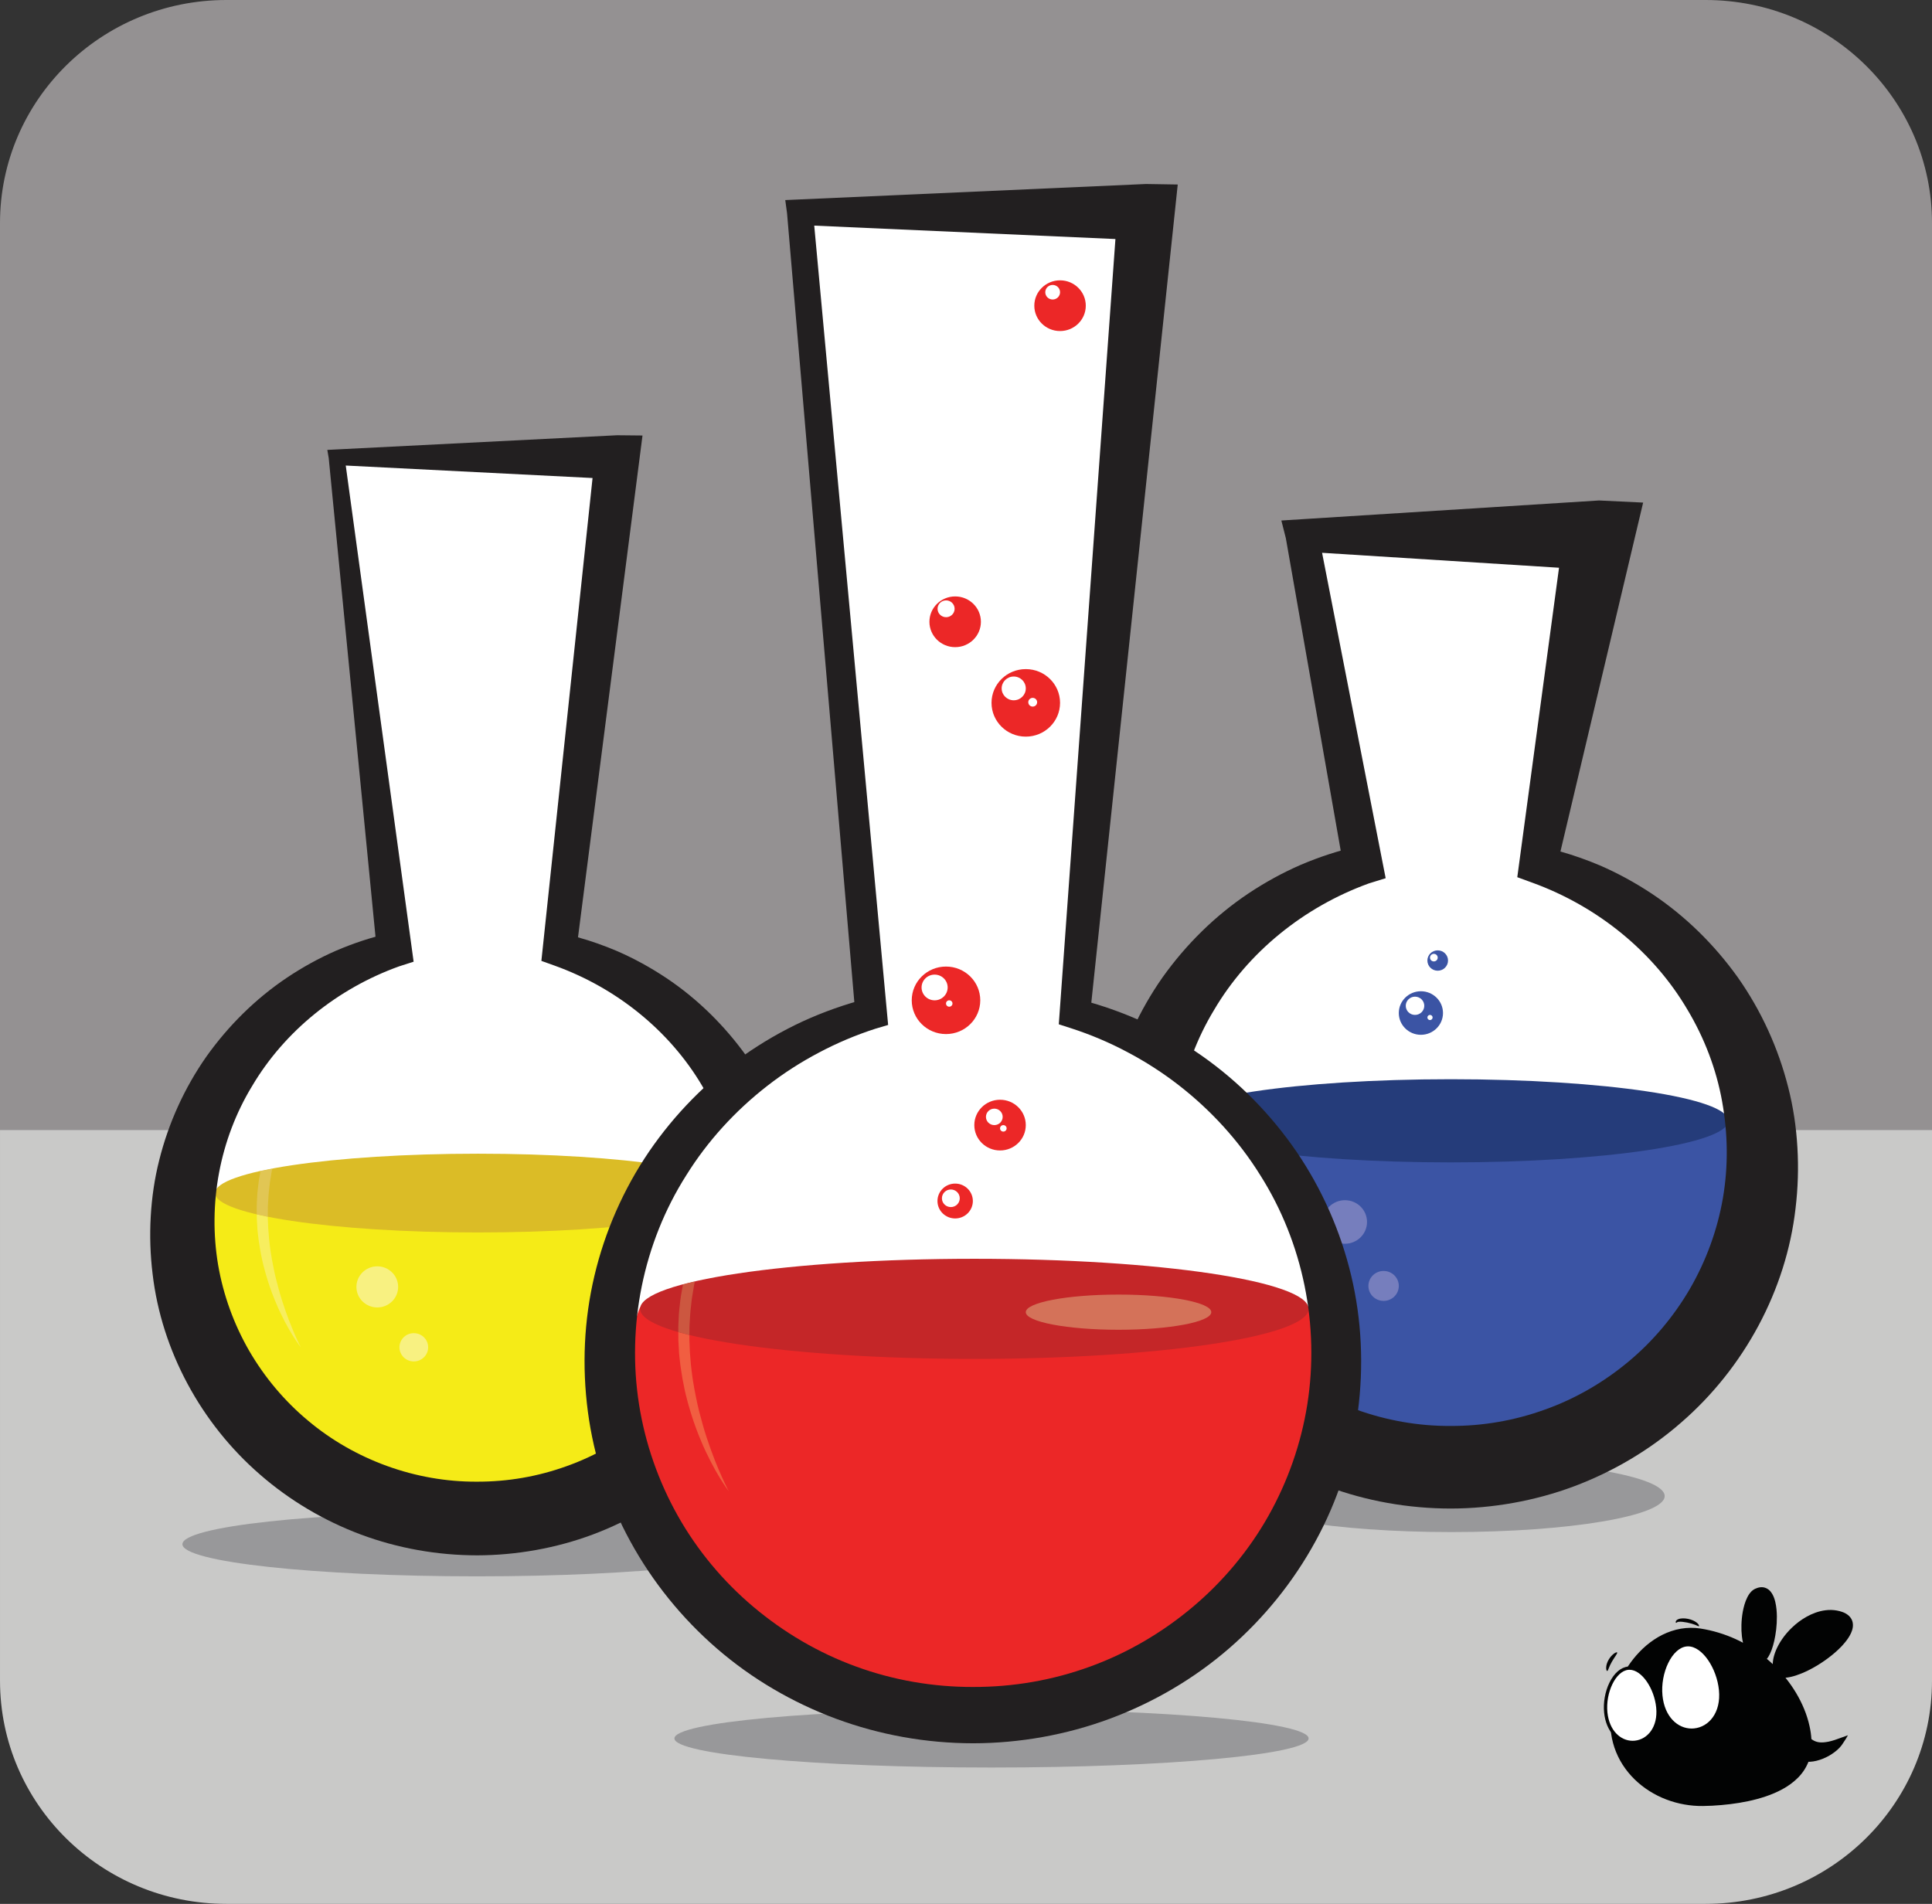 <?xml version="1.0" encoding="utf-8"?>
<!-- Generator: Adobe Illustrator 17.0.0, SVG Export Plug-In . SVG Version: 6.00 Build 0)  -->
<!DOCTYPE svg PUBLIC "-//W3C//DTD SVG 1.1//EN" "http://www.w3.org/Graphics/SVG/1.1/DTD/svg11.dtd">
<svg version="1.1" id="Layer_1" xmlns="http://www.w3.org/2000/svg" xmlns:xlink="http://www.w3.org/1999/xlink" x="0px" y="0px"
	 width="486.801px" height="479.759px" viewBox="0 0 486.801 479.759" enable-background="new 0 0 486.801 479.759"
	 xml:space="preserve">
<rect x="0" y="0" width="486.801" height="479.759" fill="#333333" stroke="none"/>
<path fill="#949192" d="M486.803,414.161V56.223C486.803,25.17,461.26,0,429.757,0H57.05C25.542,0,0,25.17,0,56.223v357.939H486.803
	z"/>
<path fill="#C9C9C8" d="M57.048,479.759h372.707c31.508,0,57.046-25.17,57.046-56.222V284.778H0.003v138.759
	C0.003,454.59,25.541,479.759,57.048,479.759"/>
<path fill="#98989A" d="M194.362,389.129c0,4.471-33.219,8.093-74.197,8.093c-40.982,0-74.201-3.622-74.201-8.093
	c0-4.466,33.219-8.092,74.201-8.092C161.143,381.037,194.362,384.663,194.362,389.129"/>
<path fill="#FFFFFF" d="M140.965,239.336l14.552-124.111H84.812l14.552,124.111c-30.849,8.864-53.398,36.923-53.398,70.189
	c0,40.389,33.219,73.127,74.197,73.127c40.982,0,74.201-32.738,74.201-73.127C194.363,276.259,171.814,248.2,140.965,239.336"/>
<path fill="#F5EB17" d="M54.18,300.323h132.499c6.169,23.961-10.124,73.837-66.598,74.79
	C62.316,375.113,46.469,318.028,54.18,300.323"/>
<path fill="#DBBC26" d="M186.678,300.646c0,5.48-29.662,9.925-66.247,9.925c-36.589,0-66.251-4.445-66.251-9.925
	c0-5.48,29.662-9.925,66.251-9.925C157.016,290.722,186.678,295.167,186.678,300.646"/>
<path fill="#F8F181" d="M95.064,319.104c-2.903,0-5.259,2.322-5.259,5.181c0,2.864,2.357,5.181,5.259,5.181
	c2.903,0,5.255-2.318,5.255-5.181C100.319,321.426,97.967,319.104,95.064,319.104"/>
<path fill="#F8F181" d="M104.264,335.944c-1.997,0-3.613,1.594-3.613,3.561s1.616,3.565,3.613,3.565
	c1.997,0,3.617-1.599,3.617-3.565S106.261,335.944,104.264,335.944"/>
<path fill="#FFFFFF" d="M83.347,265.896c0,0-0.238,0.208-0.684,0.598c-0.438,0.399-1.096,0.966-1.915,1.72
	c-0.208,0.186-0.425,0.385-0.65,0.594c-0.212,0.221-0.433,0.45-0.667,0.689c-0.468,0.481-0.957,1.014-1.49,1.577
	c-0.264,0.286-0.55,0.568-0.819,0.879c-0.26,0.316-0.533,0.646-0.806,0.979c-0.55,0.676-1.131,1.386-1.716,2.144
	c-0.55,0.784-1.122,1.603-1.711,2.448c-0.152,0.212-0.303,0.425-0.446,0.645c-0.13,0.225-0.264,0.455-0.399,0.685
	c-0.273,0.459-0.546,0.927-0.823,1.404c-0.269,0.477-0.581,0.944-0.823,1.456c-0.251,0.507-0.507,1.018-0.762,1.534
	c-0.256,0.52-0.533,1.035-0.758,1.581c-0.221,0.55-0.442,1.1-0.667,1.659c-0.217,0.559-0.472,1.113-0.658,1.694
	c-0.191,0.58-0.381,1.165-0.576,1.754c-0.42,1.17-0.689,2.396-0.996,3.622c-0.074,0.308-0.16,0.611-0.221,0.923l-0.108,0.585
	c0.936-0.208,1.923-0.407,2.959-0.602c0.022-0.108,0.048-0.217,0.074-0.329c0.277-1.165,0.49-2.339,0.845-3.461
	c0.16-0.568,0.321-1.131,0.477-1.69c0.156-0.563,0.381-1.096,0.563-1.642c0.191-0.537,0.381-1.074,0.572-1.607
	c0.199-0.524,0.438-1.031,0.641-1.547c0.217-0.511,0.425-1.014,0.632-1.516c0.199-0.502,0.472-0.966,0.697-1.443
	c0.234-0.476,0.468-0.94,0.697-1.404c0.117-0.23,0.23-0.459,0.342-0.685c0.126-0.221,0.251-0.437,0.377-0.654
	c0.494-0.866,0.975-1.707,1.434-2.512c0.511-0.78,1.001-1.525,1.464-2.235c0.23-0.36,0.455-0.706,0.671-1.044
	c0.23-0.334,0.472-0.641,0.693-0.949c0.455-0.611,0.884-1.178,1.269-1.72c0.195-0.264,0.381-0.524,0.559-0.767
	c0.191-0.234,0.377-0.459,0.55-0.667c0.702-0.845,1.239-1.525,1.612-1.984C83.152,266.143,83.347,265.896,83.347,265.896"/>
<path fill="#F7EE5F" d="M64.694,306.013c0,0.282,0.004,0.568,0.004,0.849c0.035,0.632,0.069,1.265,0.104,1.893
	c0.035,1.26,0.234,2.495,0.364,3.721c0.082,0.607,0.191,1.213,0.286,1.811s0.186,1.196,0.316,1.781
	c0.121,0.585,0.243,1.165,0.36,1.737c0.117,0.576,0.277,1.135,0.42,1.694c0.273,1.113,0.615,2.183,0.927,3.232
	c0.663,2.08,1.382,4.016,2.14,5.762c0.728,1.759,1.508,3.318,2.222,4.683c0.715,1.369,1.404,2.526,1.984,3.466
	c1.17,1.876,1.962,2.868,1.962,2.868s-0.139-0.286-0.399-0.815c-0.264-0.524-0.615-1.313-1.061-2.313
	c-0.442-1.001-0.94-2.231-1.495-3.643c-0.542-1.421-1.118-3.028-1.685-4.8c-0.58-1.768-1.096-3.713-1.625-5.762
	c-0.234-1.035-0.498-2.092-0.689-3.188c-0.1-0.546-0.217-1.092-0.316-1.651c-0.091-0.559-0.182-1.122-0.277-1.689
	c-0.104-0.568-0.165-1.144-0.238-1.724c-0.065-0.576-0.147-1.161-0.204-1.75c-0.043-0.589-0.091-1.178-0.134-1.776l-0.074-0.892
	l-0.039-0.901c-0.026-0.598-0.048-1.204-0.074-1.806c0-0.061,0-0.126,0-0.186C66.501,306.416,65.573,306.217,64.694,306.013"/>
<path fill="#E1C654" d="M68.607,294.463c-1.035,0.195-2.019,0.394-2.955,0.598l-0.065,0.355c-0.113,0.624-0.225,1.252-0.338,1.884
	c-0.104,0.628-0.156,1.269-0.238,1.902c-0.061,0.641-0.173,1.273-0.195,1.915c-0.052,1.282-0.165,2.56-0.13,3.838
	c0.004,0.351,0.004,0.706,0.009,1.057c0.879,0.204,1.807,0.403,2.781,0.598c0.004-0.546,0.009-1.087,0.013-1.633
	c-0.022-1.217,0.104-2.434,0.169-3.652c0.022-0.607,0.121-1.209,0.178-1.815c0.074-0.607,0.117-1.213,0.212-1.811
	c0.1-0.598,0.199-1.196,0.299-1.793l0.143-0.892C68.521,294.828,68.564,294.646,68.607,294.463"/>
<path fill="#221F20" d="M145.637,236.199c3.362,0.932,6.663,2.11,9.89,3.483c4.319,1.88,8.469,4.168,12.407,6.797
	c7.876,5.272,14.747,12.065,20.287,19.841c5.48,7.819,9.531,16.679,11.87,26.01c1.191,4.666,1.884,9.422,2.162,14.274
	c0.277,4.757,0.126,9.63-0.464,14.422c-2.24,19.278-12.143,37.638-27.033,50.543c-7.421,6.481-16.072,11.614-25.373,15.106
	c-9.284,3.474-19.339,5.237-29.151,5.259c-10.051-0.013-19.937-1.768-29.281-5.233c-9.31-3.487-17.97-8.612-25.399-15.093
	c-14.907-12.897-24.836-31.261-27.098-50.552c-0.589-4.791-0.749-9.687-0.477-14.465c0.273-4.813,0.962-9.604,2.149-14.27
	c2.335-9.344,6.381-18.221,11.866-26.058c5.541-7.793,12.416-14.604,20.3-19.893c3.942-2.638,8.101-4.934,12.425-6.823
	c4.341-1.854,8.82-3.357,13.399-4.376l0.013-0.004l-3.145,4.666L82.829,115.458v-0.009l-0.355-2.079l2.339-0.117l70.696-3.574h0.004
	l6.377,0.065l-0.784,6.117L145.637,236.199z M136.409,242.134l13.516-127.547l5.588,6.182h-0.004l-70.696-3.574l1.988-2.201v0.009
	l16.939,123.834l0.477,3.505l-3.622,1.161l-0.013,0.004c-15.639,5.615-28.921,16.432-37.027,30.113
	c-8.27,13.581-11.168,29.844-8.599,45.124c1.308,7.625,3.981,14.963,7.82,21.63c3.864,6.654,8.877,12.65,14.799,17.58
	c11.779,9.925,27.18,15.492,42.537,15.414c7.854,0.03,15.47-1.308,22.735-3.938c7.261-2.591,14.023-6.52,19.945-11.45
	c5.931-4.93,10.952-10.93,14.825-17.584c3.843-6.676,6.529-14.019,7.841-21.652c0.645-3.825,0.957-7.681,0.91-11.628
	c-0.035-3.847-0.438-7.767-1.131-11.601c-1.399-7.694-4.263-15.163-8.365-21.973c-8.11-13.711-21.418-24.563-37.092-30.199
	L136.409,242.134z"/>
<path fill="#FFFFFF" d="M387.77,218.767l15.405-83.051h-74.868l15.405,83.051c-32.669,9.388-56.547,39.102-56.547,74.331
	c0,42.771,35.181,77.442,78.576,77.442c43.399,0,78.576-34.67,78.576-77.442C444.318,257.869,420.443,228.155,387.77,218.767"/>
<path fill="#98989A" d="M419.443,376.996c0,5.012-24.043,9.072-53.701,9.072c-29.658,0-53.701-4.059-53.701-9.072
	c0-5.008,24.043-9.071,53.701-9.071C395.4,367.924,419.443,371.988,419.443,376.996"/>
<path fill="#3B54A4" d="M295.584,282.546h140.314c6.537,25.378-10.718,78.195-70.523,79.2
	C304.201,361.746,287.418,301.295,295.584,282.546"/>
<path fill="#253C7A" d="M435.5,282.433c0,5.788-31.321,10.479-69.955,10.479c-38.638,0-69.96-4.691-69.96-10.479
	c0-5.788,31.321-10.479,69.96-10.479C404.178,271.954,435.5,276.645,435.5,282.433"/>
<path fill="#767EBD" d="M338.88,302.438c-3.076,0-5.567,2.456-5.567,5.485c0,3.032,2.491,5.489,5.567,5.489
	c3.076,0,5.567-2.456,5.567-5.489C344.447,304.894,341.956,302.438,338.88,302.438"/>
<path fill="#3B54A4" d="M363.589,255.271c0,3.033-2.495,5.489-5.571,5.489c-3.071,0-5.567-2.456-5.567-5.489
	c0-3.028,2.495-5.484,5.567-5.484C361.094,249.787,363.589,252.243,363.589,255.271"/>
<path fill="#3B54A4" d="M364.857,242.047c0,1.417-1.165,2.565-2.599,2.565c-1.438,0-2.604-1.148-2.604-2.565
	c0-1.416,1.165-2.565,2.604-2.565C363.692,239.482,364.857,240.63,364.857,242.047"/>
<path fill="#767EBD" d="M348.623,320.27c-2.114,0-3.83,1.69-3.83,3.773s1.716,3.773,3.83,3.773c2.114,0,3.83-1.689,3.83-3.773
	S350.738,320.27,348.623,320.27"/>
<path fill="#767EBD" d="M336.174,332.459c0.16,1.499,0.282,3.011,0.368,4.532c0.377-0.585,0.598-1.282,0.598-2.028
	C337.14,334.001,336.776,333.126,336.174,332.459"/>
<path fill="#FFFFFF" d="M323.457,247.669c0,0-0.256,0.23-0.736,0.654c-0.477,0.438-1.191,1.062-2.075,1.885
	c-0.221,0.204-0.455,0.42-0.702,0.65c-0.23,0.238-0.468,0.49-0.719,0.754c-0.507,0.524-1.04,1.105-1.616,1.72
	c-0.282,0.312-0.589,0.62-0.879,0.962c-0.286,0.346-0.576,0.702-0.875,1.07c-0.594,0.732-1.222,1.508-1.854,2.335
	c-0.594,0.854-1.213,1.742-1.85,2.664c-0.16,0.234-0.325,0.464-0.481,0.702c-0.143,0.247-0.29,0.498-0.433,0.745
	c-0.295,0.502-0.589,1.014-0.888,1.529c-0.29,0.52-0.633,1.027-0.892,1.581c-0.269,0.55-0.546,1.109-0.823,1.672
	c-0.277,0.563-0.576,1.126-0.819,1.72c-0.238,0.594-0.481,1.196-0.723,1.802c-0.234,0.607-0.511,1.209-0.71,1.841
	c-0.208,0.628-0.416,1.265-0.624,1.906c-0.052,0.147-0.104,0.295-0.152,0.442c0.758,0.663,1.503,1.33,2.244,2.01
	c0.134-0.581,0.282-1.157,0.459-1.72c0.173-0.62,0.351-1.23,0.524-1.841c0.169-0.611,0.416-1.191,0.615-1.785
	c0.212-0.589,0.42-1.174,0.628-1.75c0.217-0.576,0.477-1.126,0.702-1.685c0.234-0.554,0.468-1.109,0.697-1.65
	c0.212-0.55,0.511-1.053,0.758-1.573c0.26-0.515,0.516-1.027,0.767-1.525c0.126-0.251,0.251-0.498,0.377-0.745
	c0.139-0.242,0.277-0.476,0.412-0.715c0.542-0.944,1.07-1.854,1.573-2.734c0.546-0.849,1.1-1.646,1.603-2.426
	c0.256-0.386,0.498-0.767,0.741-1.135c0.247-0.36,0.516-0.693,0.758-1.027c0.494-0.663,0.966-1.278,1.391-1.863
	c0.212-0.29,0.416-0.568,0.611-0.836c0.212-0.251,0.412-0.49,0.602-0.719c0.771-0.914,1.36-1.65,1.772-2.149
	C323.24,247.937,323.457,247.669,323.457,247.669"/>
<path fill="#FFFFFF" d="M358.872,253.45c0,1.269-1.044,2.3-2.335,2.3c-1.287,0-2.331-1.031-2.331-2.3c0-1.269,1.044-2.3,2.331-2.3
	C357.828,251.15,358.872,252.181,358.872,253.45"/>
<path fill="#FFFFFF" d="M360.971,256.399c0,0.36-0.295,0.65-0.659,0.65c-0.364,0-0.658-0.29-0.658-0.65
	c0-0.359,0.295-0.65,0.658-0.65C360.677,255.749,360.971,256.04,360.971,256.399"/>
<path fill="#FFFFFF" d="M362.257,241.315c0,0.529-0.438,0.957-0.975,0.957c-0.537,0-0.97-0.429-0.97-0.957
	c0-0.528,0.433-0.957,0.97-0.957C361.819,240.358,362.257,240.787,362.257,241.315"/>
<path fill="#221F20" d="M393.18,214.572c3.353,0.949,6.654,2.118,9.882,3.479c4.596,1.988,9.015,4.414,13.209,7.196
	c8.387,5.593,15.713,12.802,21.617,21.067c5.848,8.309,10.172,17.74,12.68,27.669c1.278,4.973,2.023,10.029,2.322,15.201
	c0.299,5.06,0.143,10.254-0.477,15.362c-2.361,20.534-12.897,40.111-28.757,53.87c-7.902,6.918-17.121,12.39-27.033,16.116
	c-9.895,3.704-20.617,5.588-31.066,5.606c-10.718-0.008-21.249-1.88-31.209-5.58c-9.916-3.717-19.148-9.184-27.059-16.094
	c-15.877-13.754-26.443-33.336-28.83-53.892c-0.624-5.103-0.788-10.319-0.485-15.405c0.29-5.125,1.031-10.228,2.305-15.197
	c2.5-9.947,6.823-19.391,12.672-27.721c5.909-8.283,13.239-15.513,21.635-21.124c4.198-2.794,8.625-5.229,13.23-7.226
	c4.618-1.954,9.383-3.544,14.248-4.61h0.013l-3.474,5.545l-14.608-83.186v-0.009l-1.135-4.475l5.194-0.329l74.851-4.722h0.004
	l11.108,0.533l-2.335,9.843L393.18,214.572z M382.306,221.044l11.831-87.717l8.773,10.376h-0.004l-74.851-4.722l4.068-4.804v0.008
	l16.194,82.9l0.827,4.215l-4.302,1.334l-0.009,0.005c-16.475,5.991-30.433,17.428-38.924,31.859
	c-8.673,14.318-11.675,31.425-8.95,47.485c1.382,8.01,4.207,15.717,8.244,22.722c4.068,6.983,9.336,13.278,15.561,18.45
	c12.377,10.419,28.544,16.254,44.66,16.172c8.257,0.035,16.246-1.373,23.874-4.133c7.62-2.712,14.725-6.836,20.946-12.009
	c6.234-5.173,11.51-11.467,15.587-18.459c4.046-7.005,6.879-14.721,8.274-22.74c0.689-4.025,1.022-8.075,0.979-12.225
	c-0.03-4.046-0.446-8.175-1.165-12.208c-1.456-8.097-4.445-15.959-8.747-23.142c-8.5-14.465-22.479-25.941-38.994-31.954
	L382.306,221.044z"/>
<path fill="#98989A" d="M329.725,438.067c0,4.051-35.771,7.335-79.898,7.335c-44.123,0-79.893-3.284-79.893-7.335
	c0-4.051,35.77-7.33,79.893-7.33C293.955,430.738,329.725,434.017,329.725,438.067"/>
<path fill="#FFFFFF" d="M270.823,255.436l17.944-201.96h-87.202l17.948,201.96c-38.049,10.935-65.862,45.54-65.862,86.574
	c0,49.807,40.973,90.186,91.516,90.186s91.512-40.38,91.512-90.186C336.68,300.976,308.872,266.371,270.823,255.436"/>
<path fill="#EC2727" d="M258.465,283.516c0,3.531-2.903,6.39-6.485,6.39c-3.583,0-6.485-2.859-6.485-6.39
	c0-3.53,2.903-6.39,6.485-6.39C255.562,277.126,258.465,279.985,258.465,283.516"/>
<path fill="#EC2727" d="M273.583,77.032c0,3.531-2.903,6.39-6.485,6.39c-3.578,0-6.485-2.859-6.485-6.39
	c0-3.53,2.907-6.39,6.485-6.39C270.681,70.642,273.583,73.501,273.583,77.032"/>
<path fill="#EC2727" d="M247.155,156.683c0,3.531-2.903,6.394-6.485,6.394c-3.578,0-6.485-2.864-6.485-6.394
	c0-3.53,2.907-6.39,6.485-6.39C244.253,150.293,247.155,153.152,247.155,156.683"/>
<path fill="#EC2727" d="M246.995,252.067c0,4.7-3.864,8.509-8.634,8.509c-4.77,0-8.634-3.808-8.634-8.509
	c0-4.7,3.864-8.504,8.634-8.504C243.131,243.563,246.995,247.367,246.995,252.067"/>
<path fill="#EC2727" d="M267.099,177.112c0,4.7-3.864,8.513-8.634,8.513s-8.634-3.812-8.634-8.513c0-4.696,3.864-8.504,8.634-8.504
	S267.099,172.416,267.099,177.112"/>
<path fill="#EC2727" d="M245.129,302.645c0,2.426-1.997,4.393-4.458,4.393c-2.465,0-4.458-1.967-4.458-4.393
	c0-2.426,1.993-4.393,4.458-4.393C243.132,298.252,245.129,300.219,245.129,302.645"/>
<path fill="#EC2727" d="M161.286,329.405h168.438c7.85,30.464-12.866,94.874-84.659,96.083
	C171.631,425.488,151.478,351.915,161.286,329.405"/>
<path fill="#C42628" d="M329.725,329.817c0,6.97-37.707,12.615-84.221,12.615s-84.217-5.645-84.217-12.615
	c0-6.966,37.703-12.615,84.217-12.615S329.725,322.851,329.725,329.817"/>
<path fill="#D47259" d="M281.835,326.221c-12.905,0-23.372,1.984-23.372,4.432c0,2.452,10.466,4.436,23.372,4.436
	c12.905,0,23.368-1.984,23.368-4.436C305.203,328.205,294.741,326.221,281.835,326.221"/>
<path fill="#FFFFFF" d="M192.449,289.907c0,0-0.273,0.247-0.788,0.706c-0.507,0.468-1.265,1.144-2.209,2.032
	c-0.238,0.217-0.485,0.451-0.749,0.693c-0.247,0.26-0.503,0.533-0.771,0.814c-0.537,0.563-1.105,1.187-1.72,1.85
	c-0.303,0.333-0.633,0.667-0.94,1.031c-0.303,0.373-0.615,0.758-0.931,1.148c-0.637,0.793-1.304,1.625-1.984,2.508
	c-0.633,0.919-1.291,1.872-1.971,2.864c-0.169,0.247-0.347,0.494-0.511,0.75c-0.152,0.264-0.308,0.533-0.464,0.801
	c-0.312,0.537-0.628,1.083-0.949,1.638c-0.16,0.273-0.321,0.554-0.485,0.836c-0.165,0.277-0.325,0.563-0.464,0.862
	c-0.29,0.589-0.585,1.183-0.879,1.785c-0.295,0.607-0.615,1.209-0.875,1.846c-0.256,0.637-0.511,1.278-0.771,1.928
	c-0.247,0.654-0.542,1.3-0.758,1.975c-0.221,0.676-0.442,1.356-0.663,2.04c-0.49,1.356-0.797,2.781-1.152,4.207
	c-0.082,0.36-0.186,0.715-0.256,1.074l-0.061,0.334c0.944-0.251,1.945-0.498,2.998-0.737c0.009-0.03,0.017-0.061,0.022-0.091
	c0.325-1.365,0.581-2.738,0.996-4.055c0.191-0.663,0.381-1.321,0.568-1.975c0.186-0.654,0.446-1.282,0.663-1.915
	c0.23-0.632,0.455-1.261,0.676-1.88c0.104-0.316,0.256-0.606,0.377-0.91c0.13-0.299,0.256-0.598,0.381-0.897
	c0.256-0.598,0.503-1.187,0.749-1.772c0.117-0.295,0.256-0.576,0.403-0.854c0.139-0.281,0.282-0.559,0.42-0.836
	c0.277-0.55,0.555-1.096,0.827-1.633c0.134-0.269,0.269-0.533,0.403-0.797c0.147-0.256,0.299-0.511,0.442-0.763
	c0.589-1.014,1.152-1.988,1.698-2.928c0.585-0.914,1.187-1.768,1.729-2.599c0.273-0.416,0.537-0.819,0.797-1.213
	c0.269-0.39,0.555-0.745,0.819-1.1c0.533-0.71,1.04-1.369,1.495-1.993c0.23-0.308,0.451-0.607,0.663-0.892
	c0.225-0.269,0.446-0.524,0.65-0.771c0.832-0.975,1.464-1.759,1.906-2.292C192.215,290.193,192.449,289.907,192.449,289.907"/>
<path fill="#F15E41" d="M170.916,335.681c0.004,0.672,0.004,1.343,0.009,2.01c0.039,0.736,0.082,1.473,0.121,2.201
	c0.039,1.469,0.264,2.902,0.412,4.328c0.095,0.71,0.221,1.413,0.329,2.11c0.108,0.698,0.212,1.391,0.364,2.071
	c0.134,0.685,0.273,1.356,0.407,2.028c0.139,0.667,0.321,1.321,0.485,1.967c0.308,1.3,0.706,2.547,1.061,3.769
	c0.758,2.426,1.581,4.683,2.452,6.724c0.836,2.049,1.729,3.873,2.547,5.471c0.819,1.599,1.607,2.955,2.274,4.055
	c0.667,1.105,1.239,1.941,1.629,2.509c0.39,0.572,0.62,0.858,0.62,0.858s-0.173-0.321-0.477-0.936
	c-0.316-0.611-0.736-1.525-1.269-2.686c-0.529-1.161-1.126-2.591-1.785-4.237c-0.641-1.65-1.334-3.522-2.01-5.588
	c-0.689-2.062-1.313-4.328-1.936-6.724c-0.277-1.209-0.593-2.443-0.823-3.721c-0.121-0.637-0.264-1.278-0.377-1.928
	c-0.108-0.654-0.221-1.313-0.334-1.975c-0.121-0.663-0.195-1.339-0.282-2.015c-0.078-0.68-0.178-1.36-0.247-2.049
	c-0.052-0.689-0.108-1.382-0.165-2.079c-0.026-0.347-0.056-0.693-0.087-1.044l-0.043-1.053c-0.03-0.706-0.061-1.412-0.091-2.118
	c0-0.403,0.004-0.806,0.009-1.209C172.727,336.175,171.796,335.933,170.916,335.681"/>
<path fill="#CC5740" d="M175.096,322.892c-1.053,0.238-2.053,0.485-2.998,0.737l-0.139,0.758c-0.13,0.728-0.26,1.456-0.39,2.188
	c-0.121,0.736-0.182,1.477-0.277,2.218c-0.069,0.741-0.195,1.477-0.225,2.222c-0.061,1.491-0.195,2.976-0.152,4.458
	c0,0.069,0,0.139,0,0.208c0.879,0.251,1.811,0.494,2.794,0.736c0-0.307,0.004-0.615,0.004-0.918
	c-0.022-1.425,0.126-2.851,0.195-4.276c0.026-0.71,0.143-1.417,0.208-2.127c0.087-0.706,0.139-1.421,0.251-2.118
	c0.117-0.702,0.234-1.404,0.351-2.101l0.169-1.044C174.944,323.516,175.027,323.204,175.096,322.892"/>
<path fill="#FFFFFF" d="M267.099,73.637c0,1.014-0.832,1.837-1.863,1.837c-1.027,0-1.863-0.823-1.863-1.837
	c0-1.013,0.836-1.837,1.863-1.837C266.267,71.801,267.099,72.624,267.099,73.637"/>
<path fill="#FFFFFF" d="M240.533,153.409c0,1.17-0.962,2.118-2.149,2.118c-1.187,0-2.149-0.949-2.149-2.118
	c0-1.169,0.962-2.118,2.149-2.118C239.572,151.291,240.533,152.239,240.533,153.409"/>
<path fill="#FFFFFF" d="M258.465,173.472c0,1.655-1.36,2.994-3.037,2.994c-1.681,0-3.041-1.339-3.041-2.994
	c0-1.655,1.36-2.993,3.041-2.993C257.104,170.478,258.465,171.817,258.465,173.472"/>
<path fill="#FFFFFF" d="M261.325,176.955c0,0.607-0.498,1.1-1.118,1.1c-0.615,0-1.113-0.494-1.113-1.1c0-0.606,0.498-1.1,1.113-1.1
	C260.827,175.854,261.325,176.348,261.325,176.955"/>
<path fill="#FFFFFF" d="M238.779,248.831c0,1.789-1.473,3.241-3.288,3.241c-1.811,0-3.284-1.451-3.284-3.241
	c0-1.789,1.473-3.236,3.284-3.236C237.306,245.595,238.779,247.042,238.779,248.831"/>
<path fill="#FFFFFF" d="M239.996,252.874c0,0.446-0.368,0.806-0.819,0.806c-0.451,0-0.814-0.36-0.814-0.806
	c0-0.446,0.364-0.806,0.814-0.806C239.628,252.069,239.996,252.428,239.996,252.874"/>
<path fill="#FFFFFF" d="M252.641,281.442c0,1.148-0.944,2.075-2.105,2.075c-1.165,0-2.11-0.927-2.11-2.075
	c0-1.148,0.944-2.075,2.11-2.075C251.697,279.367,252.641,280.294,252.641,281.442"/>
<path fill="#FFFFFF" d="M253.636,284.334c0,0.451-0.368,0.819-0.827,0.819c-0.459,0-0.832-0.368-0.832-0.819
	c0-0.45,0.373-0.814,0.832-0.814C253.268,283.519,253.636,283.883,253.636,284.334"/>
<path fill="#FFFFFF" d="M241.829,301.958c0,1.226-1.009,2.214-2.248,2.214c-1.243,0-2.248-0.988-2.248-2.214
	c0-1.226,1.005-2.218,2.248-2.218C240.819,299.74,241.829,300.732,241.829,301.958"/>
<path fill="#221F20" d="M274.974,252.668c4.432,1.295,8.777,2.894,12.983,4.813c5.173,2.387,10.129,5.246,14.803,8.517
	c9.349,6.542,17.48,14.82,23.939,24.251c6.433,9.453,11.125,20.097,13.768,31.248c2.656,11.16,3.162,22.783,1.677,34.176
	c-1.495,11.402-5.121,22.566-10.683,32.716c-5.541,10.163-12.944,19.334-21.747,26.968c-8.803,7.638-19.053,13.655-30.048,17.736
	c-10.973,4.085-22.796,6.182-34.445,6.199c-11.822-0.009-23.519-2.097-34.54-6.173c-10.999-4.076-21.258-10.085-30.069-17.719
	c-8.812-7.629-16.224-16.804-21.778-26.967c-5.575-10.15-9.21-21.319-10.713-32.729c-1.499-11.402-0.996-23.034,1.651-34.207
	c2.634-11.164,7.326-21.825,13.759-31.295c6.459-9.444,14.595-17.736,23.952-24.299c4.674-3.275,9.635-6.143,14.812-8.539
	c5.186-2.374,10.579-4.28,16.081-5.701l0.022-0.005l-2.859,4.12L198.312,53.766v-0.013l-0.451-3.336l3.704-0.164l87.193-3.886h0.009
	l7.984,0.13l-0.801,7.598L274.974,252.668z M266.781,258.113l14.803-205.257l7.183,7.724h-0.009l-87.193-3.886l3.258-3.5v0.008
	l18.663,201.891l0.295,3.184l-3.149,0.936l-0.022,0.004c-4.952,1.594-9.747,3.622-14.309,6.048
	c-4.566,2.409-8.916,5.207-12.962,8.357c-8.105,6.299-15.08,13.945-20.43,22.549c-10.874,17.129-15.007,37.988-11.892,57.73
	c1.551,9.856,4.895,19.395,9.782,28.085c4.9,8.686,11.389,16.488,19.04,22.93c7.646,6.446,16.406,11.601,25.833,15.028
	c9.392,3.448,19.495,5.186,29.463,5.155c10.142,0.035,20.118-1.698,29.554-5.142c9.431-3.422,18.195-8.578,25.846-15.024
	c7.659-6.442,14.157-14.244,19.061-22.934c4.895-8.695,8.244-18.243,9.804-28.107c3.123-19.759-1.001-40.64-11.883-57.799
	c-5.359-8.612-12.338-16.276-20.452-22.588c-4.055-3.154-8.404-5.961-12.983-8.374c-4.566-2.435-9.37-4.466-14.331-6.061
	L266.781,258.113z"/>
<path fill="#020303" d="M466.872,409.296c-0.018-0.293-0.073-0.592-0.177-0.885c-0.104-0.293-0.262-0.568-0.445-0.812
	c-0.183-0.244-0.403-0.458-0.629-0.635c-0.458-0.36-0.94-0.592-1.416-0.763c-0.476-0.171-0.946-0.281-1.404-0.366
	c-0.952-0.171-1.898-0.177-2.801-0.067c-0.903,0.109-1.764,0.329-2.569,0.616c-0.799,0.287-1.55,0.635-2.252,1.031
	c-1.398,0.781-2.594,1.709-3.607,2.673c-1.019,0.964-1.855,1.971-2.527,2.942c-0.671,0.97-1.178,1.922-1.544,2.783
	c-0.36,0.866-0.58,1.648-0.702,2.295c-0.085,0.494-0.122,0.909-0.122,1.233c-0.482-0.452-0.976-0.897-1.489-1.325
	c0.14-0.159,0.281-0.354,0.421-0.586c0.537-0.873,1.056-2.233,1.446-3.954c0.195-0.861,0.36-1.813,0.482-2.838
	c0.116-1.031,0.189-2.142,0.177-3.32c-0.006-0.586-0.037-1.196-0.098-1.819c-0.067-0.623-0.159-1.257-0.323-1.917
	c-0.079-0.33-0.183-0.659-0.305-0.995c-0.128-0.342-0.287-0.677-0.494-1.019c-0.208-0.336-0.47-0.677-0.836-0.976
	c-0.183-0.146-0.397-0.281-0.629-0.384c-0.226-0.104-0.476-0.177-0.732-0.22c-0.507-0.073-0.989,0-1.404,0.122
	c-0.208,0.061-0.403,0.14-0.586,0.226l-0.128,0.061l-0.146,0.073c-0.104,0.061-0.207,0.122-0.299,0.189
	c-0.378,0.269-0.653,0.58-0.885,0.885c-0.226,0.305-0.409,0.622-0.568,0.934c-0.317,0.622-0.543,1.239-0.726,1.843
	c-0.177,0.61-0.317,1.208-0.427,1.788c-0.214,1.166-0.311,2.283-0.342,3.326c-0.031,1.044,0.012,2.02,0.116,2.905
	c0.067,0.58,0.159,1.123,0.281,1.617c-1.282-0.684-2.612-1.288-3.979-1.8c-1.453-0.549-2.942-0.995-4.455-1.343
	c-0.378-0.085-0.763-0.165-1.141-0.238c-0.384-0.073-0.763-0.14-1.16-0.202c-0.812-0.128-1.636-0.189-2.46-0.177
	c-1.648,0.012-3.302,0.299-4.858,0.824c-1.556,0.519-3.021,1.257-4.364,2.155c-1.343,0.897-2.563,1.934-3.662,3.082
	c-1.099,1.147-2.087,2.386-2.948,3.704c-1.721,2.637-2.984,5.548-3.723,8.605c-0.36,1.532-0.586,3.1-0.647,4.687
	c-0.037,0.787-0.024,1.593,0.037,2.393c0.061,0.799,0.171,1.599,0.33,2.386c0.317,1.575,0.836,3.113,1.532,4.559
	c0.69,1.452,1.568,2.807,2.582,4.046c2.026,2.478,4.602,4.461,7.433,5.871c2.838,1.41,5.938,2.252,9.075,2.508
	c0.787,0.061,1.568,0.092,2.356,0.079c0.769-0.012,1.526-0.036,2.289-0.073c1.514-0.079,3.033-0.214,4.541-0.397
	c3.021-0.372,6.03-0.964,8.947-1.947c1.453-0.488,2.881-1.092,4.242-1.837s2.655-1.66,3.778-2.771
	c0.561-0.549,1.074-1.16,1.52-1.813c0.452-0.659,0.83-1.361,1.135-2.093c0.031-0.067,0.055-0.14,0.085-0.207
	c0.146,0,0.293,0,0.446-0.012c0.995-0.055,2.142-0.324,3.32-0.812c0.293-0.128,0.592-0.263,0.891-0.415
	c0.153-0.073,0.299-0.153,0.452-0.232l0.11-0.067l0.055-0.031l0.098-0.061c0.14-0.079,0.275-0.165,0.409-0.25
	c0.543-0.348,1.056-0.732,1.489-1.117c0.433-0.384,0.781-0.763,1.05-1.123c0.098-0.128,0.183-0.25,0.262-0.372l0.244-0.372
	l0.519-0.793l0.073-0.11l0.031-0.055l0.012-0.018l0.037-0.061l0.098-0.171c0.079-0.14,0.177-0.311,0.354-0.611l-2.331,0.836
	c-0.36,0.128-0.696,0.25-0.995,0.348c-0.299,0.098-0.58,0.183-0.836,0.25c-0.519,0.147-0.964,0.232-1.392,0.287l-0.415,0.049
	c-0.098,0.012-0.195,0.019-0.287,0.025c-0.757,0.049-1.391-0.055-1.898-0.25c-0.445-0.165-0.787-0.397-1.05-0.58
	c-0.067-1.093-0.226-2.173-0.464-3.235c-0.323-1.489-0.787-2.948-1.367-4.352c-1.153-2.813-2.746-5.431-4.65-7.806l-0.061-0.067
	c0.11-0.012,0.22-0.018,0.336-0.037c1.33-0.153,3.186-0.726,5.297-1.764c1.05-0.513,2.173-1.147,3.326-1.898
	c1.153-0.751,2.35-1.623,3.528-2.648c0.586-0.513,1.172-1.062,1.739-1.66c0.561-0.61,1.111-1.263,1.605-2.008
	c0.244-0.372,0.476-0.769,0.677-1.202c0.195-0.433,0.366-0.903,0.452-1.434C466.872,409.87,466.89,409.589,466.872,409.296"/>
<path fill="#020303" d="M443.186,451.322c0.079-0.037,0.165-0.073,0.244-0.104c-0.098,0.025-0.195,0.049-0.293,0.079
	L443.186,451.322z"/>
<path fill="#020303" d="M441.394,452.647l-0.012-0.006c-0.128,0.049-0.256,0.098-0.378,0.146
	C441.131,452.751,441.265,452.708,441.394,452.647"/>
<path fill="#020303" d="M446.526,450.586c-1.172,0.458-2.356,0.897-3.515,1.379c-0.33,0.14-0.659,0.281-0.989,0.415l0.049,0.037
	l0.049,0.042c0.897-0.336,1.8-0.671,2.673-1.043C445.385,451.16,445.965,450.885,446.526,450.586"/>
<path fill="#FFFFFF" d="M411.368,439.074c-1.654,0-3.228-0.702-4.437-1.977c-1.294-1.361-2.099-3.296-2.331-5.578
	c-0.244-2.447,0.226-5.108,1.288-7.299c1.111-2.283,2.698-3.686,4.358-3.845c0.11-0.012,0.226-0.018,0.336-0.018
	c1.623,0,3.296,1.117,4.699,3.143c1.318,1.904,2.209,4.363,2.447,6.744c0.238,2.417-0.244,4.553-1.398,6.182
	c-1.074,1.519-2.637,2.447-4.394,2.618C411.746,439.068,411.557,439.074,411.368,439.074"/>
<path fill="#020303" d="M410.581,419.945v0.824V419.945c-0.128,0-0.25,0.006-0.372,0.018c-1.813,0.177-3.528,1.66-4.699,4.083
	c-1.092,2.258-1.575,4.992-1.324,7.513c0.238,2.374,1.08,4.388,2.441,5.823c1.288,1.355,2.972,2.105,4.742,2.105
	c0.201,0,0.403-0.012,0.604-0.031c1.886-0.183,3.558-1.171,4.699-2.795c1.215-1.709,1.721-3.943,1.471-6.457
	c-0.244-2.447-1.166-4.974-2.514-6.933C414.139,421.123,412.351,419.945,410.581,419.945 M410.581,420.769
	c3.113,0,6.249,4.736,6.725,9.515c0.494,4.925-2.209,8.044-5.413,8.355c-0.177,0.012-0.348,0.024-0.525,0.024
	c-3.021,0-5.883-2.533-6.353-7.183c-0.488-4.931,2.069-10.387,5.273-10.698C410.386,420.775,410.484,420.769,410.581,420.769"/>
<path fill="#FFFFFF" d="M413.571,428.047c0.592,0,1.074,0.476,1.074,1.062s-0.482,1.062-1.074,1.062s-1.074-0.476-1.074-1.062
	S412.979,428.047,413.571,428.047"/>
<path fill="#FFFFFF" d="M410.21,428.477c0.354,0,0.641,0.281,0.641,0.629c0,0.348-0.287,0.629-0.641,0.629s-0.641-0.281-0.641-0.629
	C409.569,428.758,409.856,428.477,410.21,428.477"/>
<path fill="#FFFFFF" d="M411.639,422.973c-0.409-0.275-0.897-0.433-1.428-0.433c-1.398,0-2.533,1.117-2.533,2.496
	c0,1.227,0.903,2.246,2.087,2.454c0.146,0.024,0.293,0.036,0.446,0.036c1.398,0,2.533-1.117,2.533-2.49
	C412.744,424.176,412.304,423.425,411.639,422.973"/>
<path fill="#FFFFFF" d="M426.24,435.989c-1.892,0-3.705-0.805-5.09-2.27c-1.489-1.569-2.411-3.784-2.673-6.42
	c-0.287-2.813,0.256-5.877,1.483-8.41c1.269-2.618,3.088-4.23,4.992-4.413c0.122-0.012,0.25-0.018,0.378-0.018
	c1.855,0,3.772,1.281,5.383,3.613c1.514,2.191,2.545,5.023,2.82,7.769c0.275,2.777-0.275,5.236-1.605,7.11
	c-1.233,1.746-3.021,2.813-5.041,3.009C426.673,435.977,426.453,435.989,426.24,435.989"/>
<path fill="#020303" d="M425.329,414.044v0.824V414.044c-0.14,0-0.281,0.006-0.421,0.018c-2.051,0.201-3.991,1.898-5.328,4.65
	c-1.257,2.594-1.813,5.737-1.52,8.63c0.268,2.722,1.233,5.023,2.783,6.658c1.471,1.55,3.387,2.398,5.395,2.398
	c0.232,0,0.464-0.006,0.69-0.031c2.142-0.207,4.04-1.337,5.346-3.18c1.385-1.953,1.965-4.51,1.672-7.391
	c-0.281-2.807-1.33-5.712-2.887-7.958C429.363,415.393,427.33,414.044,425.329,414.044 M425.329,414.868
	c3.601,0,7.232,5.487,7.787,11.01c0.568,5.7-2.557,9.307-6.268,9.667c-0.201,0.025-0.409,0.031-0.61,0.031
	c-3.491,0-6.811-2.923-7.348-8.312c-0.568-5.7,2.392-12.017,6.103-12.377C425.103,414.874,425.219,414.868,425.329,414.868"/>
<path fill="#FFFFFF" d="M428.696,423.291c0.69,0,1.245,0.549,1.245,1.227c0,0.677-0.555,1.227-1.245,1.227
	c-0.69,0-1.245-0.549-1.245-1.227C427.451,423.841,428.006,423.291,428.696,423.291"/>
<path fill="#FFFFFF" d="M424.807,423.79c0.409,0,0.738,0.33,0.738,0.726c0,0.403-0.33,0.732-0.738,0.732s-0.738-0.329-0.738-0.732
	C424.068,424.12,424.398,423.79,424.807,423.79"/>
<path fill="#FFFFFF" d="M426.46,417.419c-0.47-0.317-1.038-0.506-1.654-0.506c-1.617,0-2.929,1.294-2.929,2.893
	c0,1.422,1.044,2.606,2.417,2.844c0.165,0.024,0.336,0.042,0.513,0.042c1.617,0,2.929-1.294,2.929-2.886
	C427.736,418.811,427.229,417.938,426.46,417.419"/>
<path fill="#010101" d="M428.065,409.781c0.055-0.036,0.055-0.152-0.031-0.323c-0.079-0.165-0.256-0.372-0.507-0.568
	c-0.494-0.397-1.288-0.763-2.209-0.952c-0.458-0.092-0.909-0.134-1.324-0.122c-0.415,0.006-0.799,0.073-1.123,0.207
	c-0.165,0.067-0.305,0.153-0.421,0.256c-0.11,0.11-0.189,0.238-0.214,0.348c-0.024,0.116-0.006,0.202,0.018,0.256l0.092,0.073
	c0.067,0,0.128-0.092,0.226-0.159c0.049-0.031,0.104-0.055,0.183-0.079c0.079-0.018,0.183-0.037,0.299-0.049
	c0.488-0.049,1.251,0.037,2.069,0.201c0.824,0.171,1.556,0.397,2.057,0.592c0.25,0.098,0.445,0.189,0.586,0.256
	C427.913,409.781,428.01,409.818,428.065,409.781"/>
<path fill="#020303" d="M454.462,415.932c-0.024-0.061-0.165-0.079-0.403-0.024c-0.232,0.049-0.549,0.165-0.915,0.342
	c-0.738,0.36-1.69,0.958-2.636,1.758c-0.476,0.403-0.903,0.818-1.257,1.239c-0.354,0.421-0.641,0.842-0.806,1.257
	c-0.079,0.214-0.128,0.421-0.128,0.629c0,0.201,0.073,0.384,0.165,0.5c0.098,0.116,0.195,0.165,0.269,0.183
	c0.067,0.018,0.116,0.006,0.134-0.018c0.043-0.055-0.049-0.171-0.067-0.336c-0.012-0.079,0-0.165,0.037-0.275
	c0.037-0.11,0.11-0.238,0.201-0.384c0.195-0.287,0.494-0.616,0.854-0.964c0.354-0.354,0.775-0.726,1.227-1.104
	c0.903-0.763,1.758-1.428,2.374-1.91c0.305-0.244,0.555-0.44,0.72-0.586C454.395,416.091,454.486,415.993,454.462,415.932"/>
<path fill="#020303" d="M443.118,409.151c-0.067-0.006-0.146,0.086-0.214,0.275c-0.067,0.183-0.128,0.458-0.171,0.787
	c-0.098,0.659-0.134,1.569-0.177,2.551c-0.043,0.976-0.098,1.855-0.256,2.399c-0.079,0.275-0.177,0.439-0.281,0.543
	c-0.098,0.104-0.201,0.159-0.201,0.226l0.085,0.092c0.055,0.024,0.146,0.043,0.269,0.024c0.122-0.024,0.269-0.085,0.397-0.195
	c0.134-0.104,0.25-0.244,0.348-0.409c0.201-0.329,0.342-0.738,0.433-1.184c0.098-0.452,0.153-0.94,0.171-1.452
	c0.049-1.025-0.024-1.941-0.104-2.588c-0.043-0.33-0.092-0.592-0.134-0.775C443.234,409.267,443.185,409.163,443.118,409.151"/>
<path fill="#020303" d="M407.468,416.4c-0.085-0.098-0.409,0.006-0.83,0.317c-0.421,0.317-0.934,0.842-1.33,1.544
	c-0.201,0.348-0.354,0.702-0.452,1.037c-0.098,0.336-0.146,0.653-0.153,0.922c-0.012,0.269,0.024,0.482,0.073,0.628
	c0.049,0.147,0.116,0.226,0.183,0.226c0.134-0.006,0.238-0.299,0.409-0.732c0.171-0.434,0.427-1.007,0.781-1.617
	C406.845,417.498,407.639,416.607,407.468,416.4"/>
</svg>
